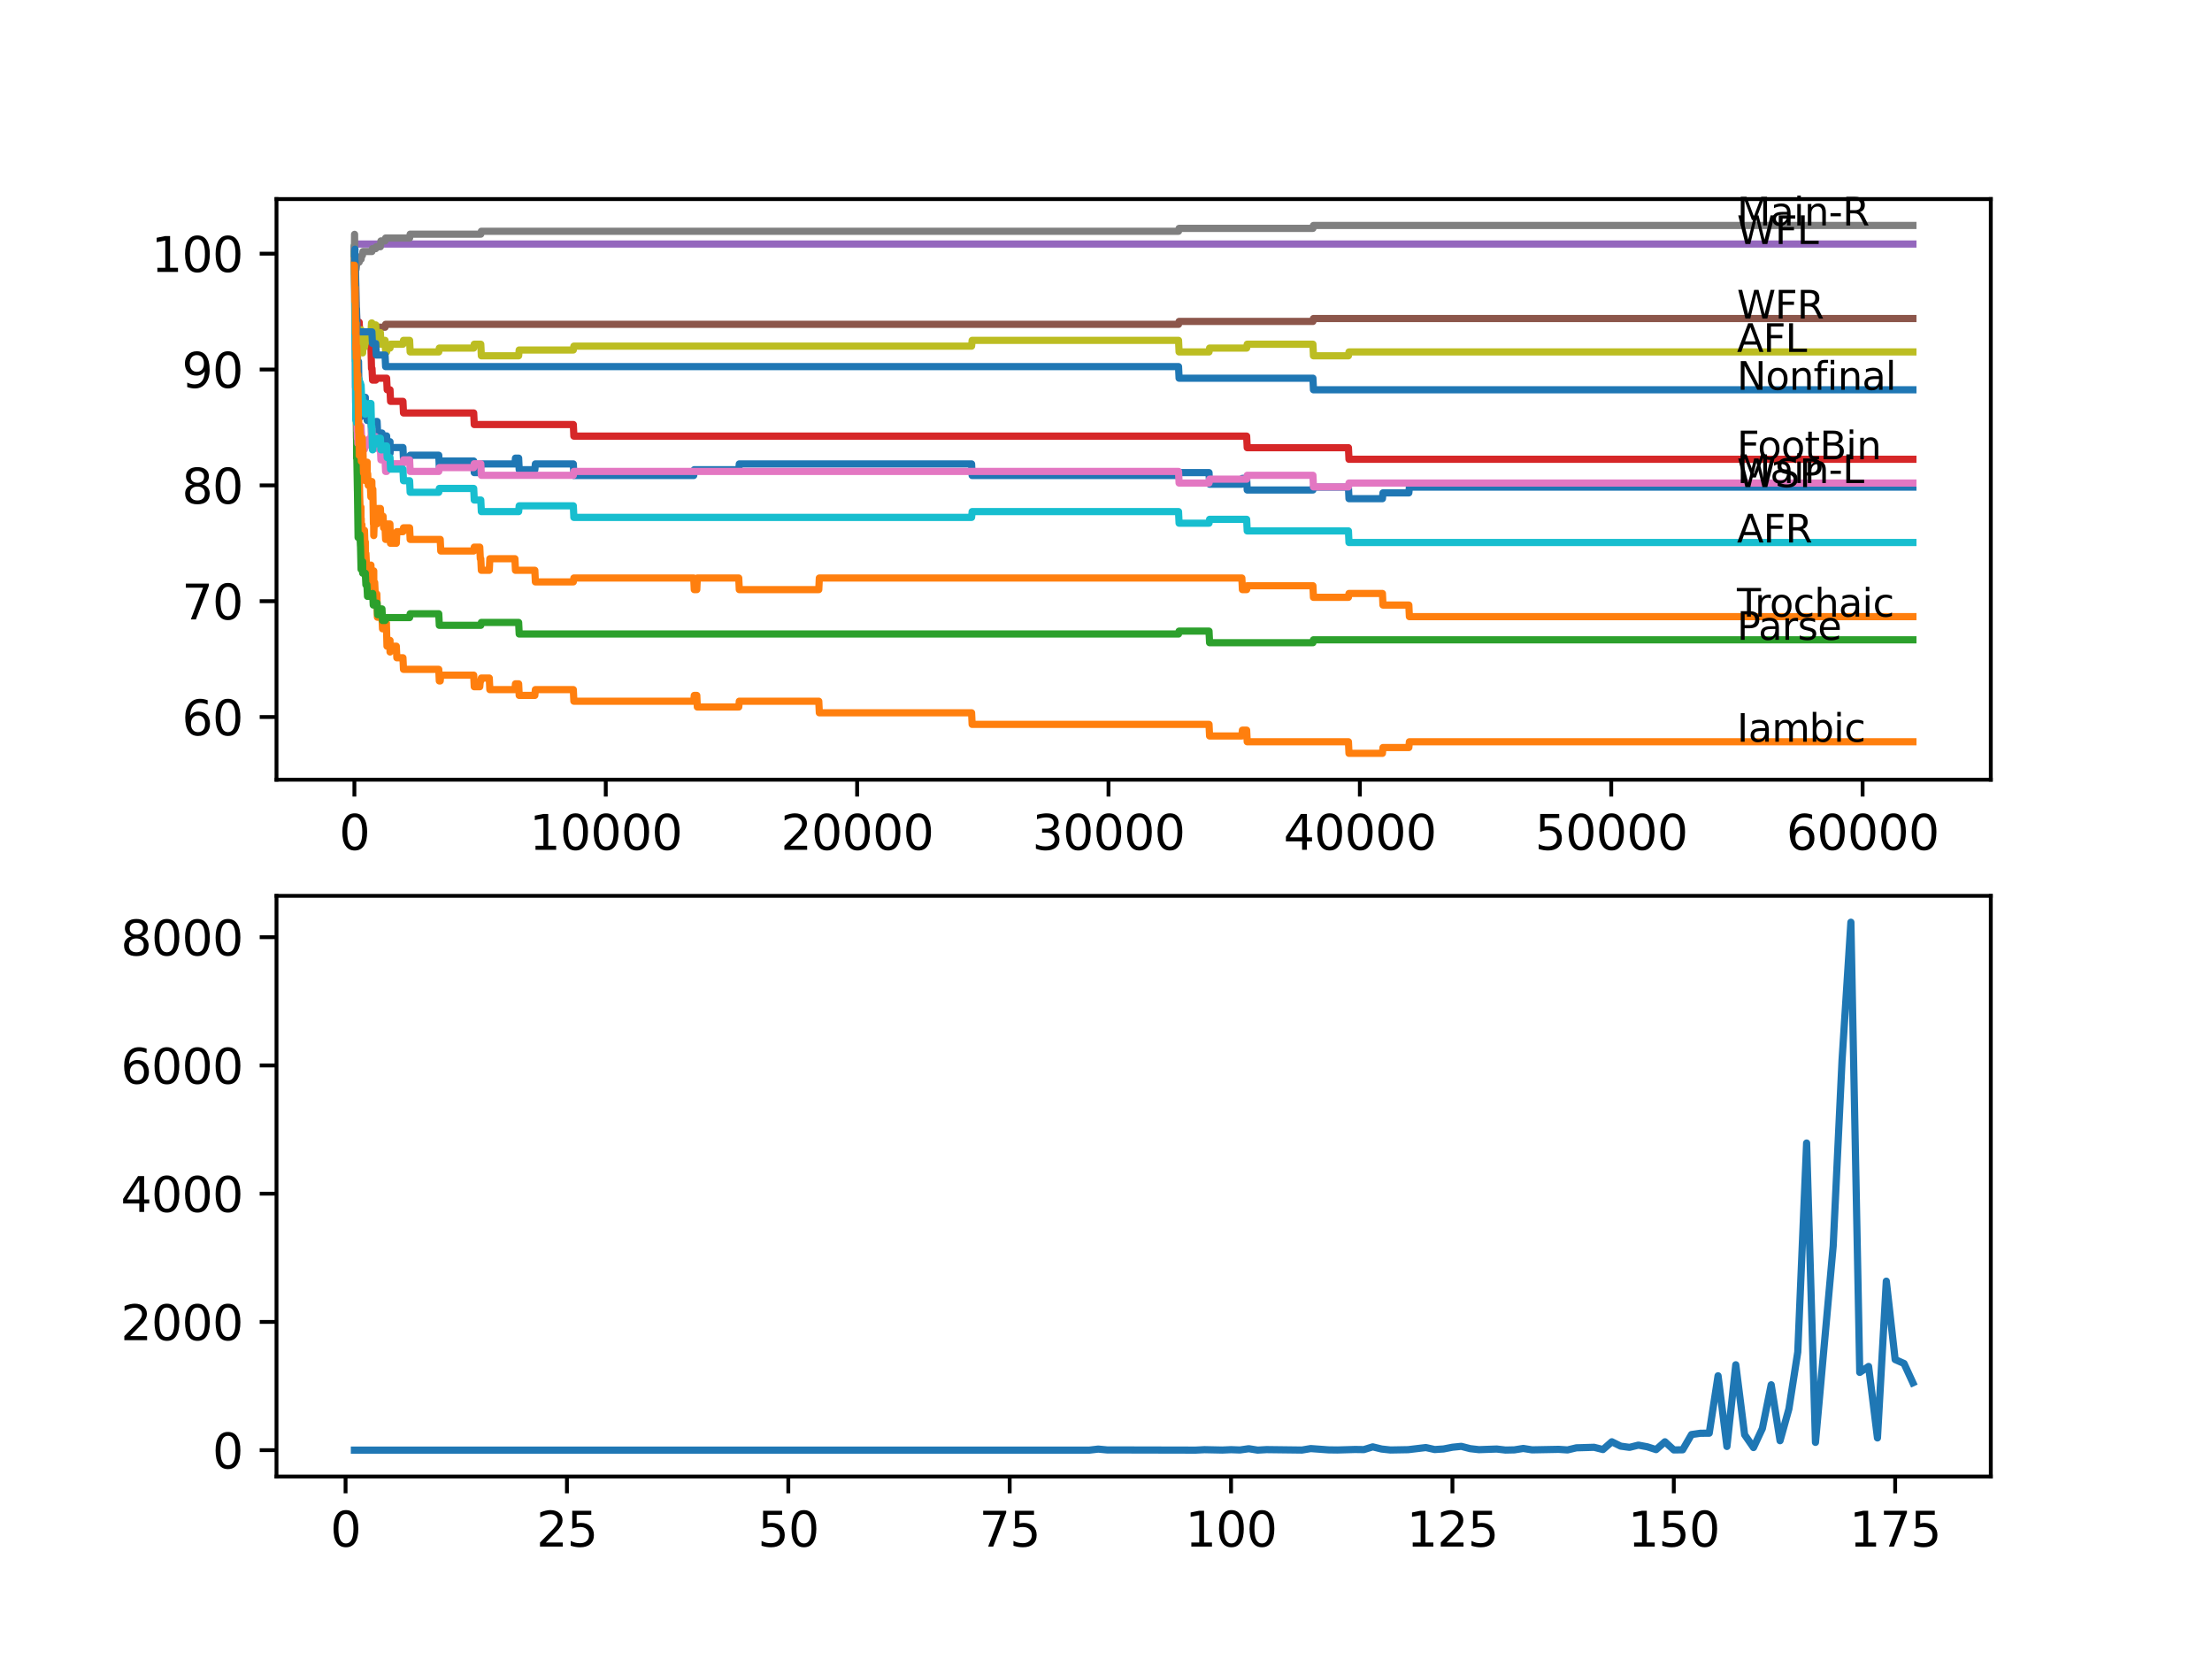 <?xml version="1.0" encoding="utf-8" standalone="no"?>
<!DOCTYPE svg PUBLIC "-//W3C//DTD SVG 1.1//EN"
  "http://www.w3.org/Graphics/SVG/1.1/DTD/svg11.dtd">
<svg xmlns:xlink="http://www.w3.org/1999/xlink" width="460.8pt" height="345.6pt" viewBox="0 0 460.8 345.6" xmlns="http://www.w3.org/2000/svg" version="1.1">
 <defs>
  <style type="text/css">*{stroke-linejoin: round; stroke-linecap: butt}</style>
 </defs>
 <g id="figure_1">
  <g id="patch_1">
   <path d="M 0 345.6 
L 460.8 345.6 
L 460.8 0 
L 0 0 
z
" style="fill: #ffffff"/>
  </g>
  <g id="axes_1">
   <g id="patch_2">
    <path d="M 57.6 162.432 
L 414.72 162.432 
L 414.72 41.472 
L 57.6 41.472 
z
" style="fill: #ffffff"/>
   </g>
   <g id="matplotlib.axis_1">
    <g id="xtick_1">
     <g id="line2d_1">
      <defs>
       <path id="mb05b14ef62" d="M 0 0 
L 0 3.5 
" style="stroke: #000000; stroke-width: 0.8"/>
      </defs>
      <g>
       <use xlink:href="#mb05b14ef62" x="73.827" y="162.432" style="stroke: #000000; stroke-width: 0.8"/>
      </g>
     </g>
     <g id="text_1">
      <!-- 0 -->
      <g transform="translate(70.646 177.03)scale(0.1 -0.1)">
       <defs>
        <path id="DejaVuSans-30" d="M 2034 4250 
Q 1547 4250 1301 3770 
Q 1056 3291 1056 2328 
Q 1056 1369 1301 889 
Q 1547 409 2034 409 
Q 2525 409 2770 889 
Q 3016 1369 3016 2328 
Q 3016 3291 2770 3770 
Q 2525 4250 2034 4250 
z
M 2034 4750 
Q 2819 4750 3233 4129 
Q 3647 3509 3647 2328 
Q 3647 1150 3233 529 
Q 2819 -91 2034 -91 
Q 1250 -91 836 529 
Q 422 1150 422 2328 
Q 422 3509 836 4129 
Q 1250 4750 2034 4750 
z
" transform="scale(0.016)"/>
       </defs>
       <use xlink:href="#DejaVuSans-30"/>
      </g>
     </g>
    </g>
    <g id="xtick_2">
     <g id="line2d_2">
      <g>
       <use xlink:href="#mb05b14ef62" x="126.192" y="162.432" style="stroke: #000000; stroke-width: 0.8"/>
      </g>
     </g>
     <g id="text_2">
      <!-- 10000 -->
      <g transform="translate(110.286 177.03)scale(0.1 -0.1)">
       <defs>
        <path id="DejaVuSans-31" d="M 794 531 
L 1825 531 
L 1825 4091 
L 703 3866 
L 703 4441 
L 1819 4666 
L 2450 4666 
L 2450 531 
L 3481 531 
L 3481 0 
L 794 0 
L 794 531 
z
" transform="scale(0.016)"/>
       </defs>
       <use xlink:href="#DejaVuSans-31"/>
       <use xlink:href="#DejaVuSans-30" x="63.623"/>
       <use xlink:href="#DejaVuSans-30" x="127.246"/>
       <use xlink:href="#DejaVuSans-30" x="190.869"/>
       <use xlink:href="#DejaVuSans-30" x="254.492"/>
      </g>
     </g>
    </g>
    <g id="xtick_3">
     <g id="line2d_3">
      <g>
       <use xlink:href="#mb05b14ef62" x="178.556" y="162.432" style="stroke: #000000; stroke-width: 0.8"/>
      </g>
     </g>
     <g id="text_3">
      <!-- 20000 -->
      <g transform="translate(162.65 177.03)scale(0.1 -0.1)">
       <defs>
        <path id="DejaVuSans-32" d="M 1228 531 
L 3431 531 
L 3431 0 
L 469 0 
L 469 531 
Q 828 903 1448 1529 
Q 2069 2156 2228 2338 
Q 2531 2678 2651 2914 
Q 2772 3150 2772 3378 
Q 2772 3750 2511 3984 
Q 2250 4219 1831 4219 
Q 1534 4219 1204 4116 
Q 875 4013 500 3803 
L 500 4441 
Q 881 4594 1212 4672 
Q 1544 4750 1819 4750 
Q 2544 4750 2975 4387 
Q 3406 4025 3406 3419 
Q 3406 3131 3298 2873 
Q 3191 2616 2906 2266 
Q 2828 2175 2409 1742 
Q 1991 1309 1228 531 
z
" transform="scale(0.016)"/>
       </defs>
       <use xlink:href="#DejaVuSans-32"/>
       <use xlink:href="#DejaVuSans-30" x="63.623"/>
       <use xlink:href="#DejaVuSans-30" x="127.246"/>
       <use xlink:href="#DejaVuSans-30" x="190.869"/>
       <use xlink:href="#DejaVuSans-30" x="254.492"/>
      </g>
     </g>
    </g>
    <g id="xtick_4">
     <g id="line2d_4">
      <g>
       <use xlink:href="#mb05b14ef62" x="230.921" y="162.432" style="stroke: #000000; stroke-width: 0.8"/>
      </g>
     </g>
     <g id="text_4">
      <!-- 30000 -->
      <g transform="translate(215.015 177.03)scale(0.1 -0.1)">
       <defs>
        <path id="DejaVuSans-33" d="M 2597 2516 
Q 3050 2419 3304 2112 
Q 3559 1806 3559 1356 
Q 3559 666 3084 287 
Q 2609 -91 1734 -91 
Q 1441 -91 1130 -33 
Q 819 25 488 141 
L 488 750 
Q 750 597 1062 519 
Q 1375 441 1716 441 
Q 2309 441 2620 675 
Q 2931 909 2931 1356 
Q 2931 1769 2642 2001 
Q 2353 2234 1838 2234 
L 1294 2234 
L 1294 2753 
L 1863 2753 
Q 2328 2753 2575 2939 
Q 2822 3125 2822 3475 
Q 2822 3834 2567 4026 
Q 2313 4219 1838 4219 
Q 1578 4219 1281 4162 
Q 984 4106 628 3988 
L 628 4550 
Q 988 4650 1302 4700 
Q 1616 4750 1894 4750 
Q 2613 4750 3031 4423 
Q 3450 4097 3450 3541 
Q 3450 3153 3228 2886 
Q 3006 2619 2597 2516 
z
" transform="scale(0.016)"/>
       </defs>
       <use xlink:href="#DejaVuSans-33"/>
       <use xlink:href="#DejaVuSans-30" x="63.623"/>
       <use xlink:href="#DejaVuSans-30" x="127.246"/>
       <use xlink:href="#DejaVuSans-30" x="190.869"/>
       <use xlink:href="#DejaVuSans-30" x="254.492"/>
      </g>
     </g>
    </g>
    <g id="xtick_5">
     <g id="line2d_5">
      <g>
       <use xlink:href="#mb05b14ef62" x="283.285" y="162.432" style="stroke: #000000; stroke-width: 0.8"/>
      </g>
     </g>
     <g id="text_5">
      <!-- 40000 -->
      <g transform="translate(267.379 177.03)scale(0.1 -0.1)">
       <defs>
        <path id="DejaVuSans-34" d="M 2419 4116 
L 825 1625 
L 2419 1625 
L 2419 4116 
z
M 2253 4666 
L 3047 4666 
L 3047 1625 
L 3713 1625 
L 3713 1100 
L 3047 1100 
L 3047 0 
L 2419 0 
L 2419 1100 
L 313 1100 
L 313 1709 
L 2253 4666 
z
" transform="scale(0.016)"/>
       </defs>
       <use xlink:href="#DejaVuSans-34"/>
       <use xlink:href="#DejaVuSans-30" x="63.623"/>
       <use xlink:href="#DejaVuSans-30" x="127.246"/>
       <use xlink:href="#DejaVuSans-30" x="190.869"/>
       <use xlink:href="#DejaVuSans-30" x="254.492"/>
      </g>
     </g>
    </g>
    <g id="xtick_6">
     <g id="line2d_6">
      <g>
       <use xlink:href="#mb05b14ef62" x="335.65" y="162.432" style="stroke: #000000; stroke-width: 0.8"/>
      </g>
     </g>
     <g id="text_6">
      <!-- 50000 -->
      <g transform="translate(319.744 177.03)scale(0.1 -0.1)">
       <defs>
        <path id="DejaVuSans-35" d="M 691 4666 
L 3169 4666 
L 3169 4134 
L 1269 4134 
L 1269 2991 
Q 1406 3038 1543 3061 
Q 1681 3084 1819 3084 
Q 2600 3084 3056 2656 
Q 3513 2228 3513 1497 
Q 3513 744 3044 326 
Q 2575 -91 1722 -91 
Q 1428 -91 1123 -41 
Q 819 9 494 109 
L 494 744 
Q 775 591 1075 516 
Q 1375 441 1709 441 
Q 2250 441 2565 725 
Q 2881 1009 2881 1497 
Q 2881 1984 2565 2268 
Q 2250 2553 1709 2553 
Q 1456 2553 1204 2497 
Q 953 2441 691 2322 
L 691 4666 
z
" transform="scale(0.016)"/>
       </defs>
       <use xlink:href="#DejaVuSans-35"/>
       <use xlink:href="#DejaVuSans-30" x="63.623"/>
       <use xlink:href="#DejaVuSans-30" x="127.246"/>
       <use xlink:href="#DejaVuSans-30" x="190.869"/>
       <use xlink:href="#DejaVuSans-30" x="254.492"/>
      </g>
     </g>
    </g>
    <g id="xtick_7">
     <g id="line2d_7">
      <g>
       <use xlink:href="#mb05b14ef62" x="388.014" y="162.432" style="stroke: #000000; stroke-width: 0.8"/>
      </g>
     </g>
     <g id="text_7">
      <!-- 60000 -->
      <g transform="translate(372.108 177.03)scale(0.1 -0.1)">
       <defs>
        <path id="DejaVuSans-36" d="M 2113 2584 
Q 1688 2584 1439 2293 
Q 1191 2003 1191 1497 
Q 1191 994 1439 701 
Q 1688 409 2113 409 
Q 2538 409 2786 701 
Q 3034 994 3034 1497 
Q 3034 2003 2786 2293 
Q 2538 2584 2113 2584 
z
M 3366 4563 
L 3366 3988 
Q 3128 4100 2886 4159 
Q 2644 4219 2406 4219 
Q 1781 4219 1451 3797 
Q 1122 3375 1075 2522 
Q 1259 2794 1537 2939 
Q 1816 3084 2150 3084 
Q 2853 3084 3261 2657 
Q 3669 2231 3669 1497 
Q 3669 778 3244 343 
Q 2819 -91 2113 -91 
Q 1303 -91 875 529 
Q 447 1150 447 2328 
Q 447 3434 972 4092 
Q 1497 4750 2381 4750 
Q 2619 4750 2861 4703 
Q 3103 4656 3366 4563 
z
" transform="scale(0.016)"/>
       </defs>
       <use xlink:href="#DejaVuSans-36"/>
       <use xlink:href="#DejaVuSans-30" x="63.623"/>
       <use xlink:href="#DejaVuSans-30" x="127.246"/>
       <use xlink:href="#DejaVuSans-30" x="190.869"/>
       <use xlink:href="#DejaVuSans-30" x="254.492"/>
      </g>
     </g>
    </g>
   </g>
   <g id="matplotlib.axis_2">
    <g id="ytick_1">
     <g id="line2d_8">
      <defs>
       <path id="m32364b56cd" d="M 0 0 
L -3.5 0 
" style="stroke: #000000; stroke-width: 0.8"/>
      </defs>
      <g>
       <use xlink:href="#m32364b56cd" x="57.6" y="149.372" style="stroke: #000000; stroke-width: 0.8"/>
      </g>
     </g>
     <g id="text_8">
      <!-- 60 -->
      <g transform="translate(37.875 153.172)scale(0.1 -0.1)">
       <use xlink:href="#DejaVuSans-36"/>
       <use xlink:href="#DejaVuSans-30" x="63.623"/>
      </g>
     </g>
    </g>
    <g id="ytick_2">
     <g id="line2d_9">
      <g>
       <use xlink:href="#m32364b56cd" x="57.6" y="125.24" style="stroke: #000000; stroke-width: 0.8"/>
      </g>
     </g>
     <g id="text_9">
      <!-- 70 -->
      <g transform="translate(37.875 129.039)scale(0.1 -0.1)">
       <defs>
        <path id="DejaVuSans-37" d="M 525 4666 
L 3525 4666 
L 3525 4397 
L 1831 0 
L 1172 0 
L 2766 4134 
L 525 4134 
L 525 4666 
z
" transform="scale(0.016)"/>
       </defs>
       <use xlink:href="#DejaVuSans-37"/>
       <use xlink:href="#DejaVuSans-30" x="63.623"/>
      </g>
     </g>
    </g>
    <g id="ytick_3">
     <g id="line2d_10">
      <g>
       <use xlink:href="#m32364b56cd" x="57.6" y="101.107" style="stroke: #000000; stroke-width: 0.8"/>
      </g>
     </g>
     <g id="text_10">
      <!-- 80 -->
      <g transform="translate(37.875 104.907)scale(0.1 -0.1)">
       <defs>
        <path id="DejaVuSans-38" d="M 2034 2216 
Q 1584 2216 1326 1975 
Q 1069 1734 1069 1313 
Q 1069 891 1326 650 
Q 1584 409 2034 409 
Q 2484 409 2743 651 
Q 3003 894 3003 1313 
Q 3003 1734 2745 1975 
Q 2488 2216 2034 2216 
z
M 1403 2484 
Q 997 2584 770 2862 
Q 544 3141 544 3541 
Q 544 4100 942 4425 
Q 1341 4750 2034 4750 
Q 2731 4750 3128 4425 
Q 3525 4100 3525 3541 
Q 3525 3141 3298 2862 
Q 3072 2584 2669 2484 
Q 3125 2378 3379 2068 
Q 3634 1759 3634 1313 
Q 3634 634 3220 271 
Q 2806 -91 2034 -91 
Q 1263 -91 848 271 
Q 434 634 434 1313 
Q 434 1759 690 2068 
Q 947 2378 1403 2484 
z
M 1172 3481 
Q 1172 3119 1398 2916 
Q 1625 2713 2034 2713 
Q 2441 2713 2670 2916 
Q 2900 3119 2900 3481 
Q 2900 3844 2670 4047 
Q 2441 4250 2034 4250 
Q 1625 4250 1398 4047 
Q 1172 3844 1172 3481 
z
" transform="scale(0.016)"/>
       </defs>
       <use xlink:href="#DejaVuSans-38"/>
       <use xlink:href="#DejaVuSans-30" x="63.623"/>
      </g>
     </g>
    </g>
    <g id="ytick_4">
     <g id="line2d_11">
      <g>
       <use xlink:href="#m32364b56cd" x="57.6" y="76.975" style="stroke: #000000; stroke-width: 0.8"/>
      </g>
     </g>
     <g id="text_11">
      <!-- 90 -->
      <g transform="translate(37.875 80.774)scale(0.1 -0.1)">
       <defs>
        <path id="DejaVuSans-39" d="M 703 97 
L 703 672 
Q 941 559 1184 500 
Q 1428 441 1663 441 
Q 2288 441 2617 861 
Q 2947 1281 2994 2138 
Q 2813 1869 2534 1725 
Q 2256 1581 1919 1581 
Q 1219 1581 811 2004 
Q 403 2428 403 3163 
Q 403 3881 828 4315 
Q 1253 4750 1959 4750 
Q 2769 4750 3195 4129 
Q 3622 3509 3622 2328 
Q 3622 1225 3098 567 
Q 2575 -91 1691 -91 
Q 1453 -91 1209 -44 
Q 966 3 703 97 
z
M 1959 2075 
Q 2384 2075 2632 2365 
Q 2881 2656 2881 3163 
Q 2881 3666 2632 3958 
Q 2384 4250 1959 4250 
Q 1534 4250 1286 3958 
Q 1038 3666 1038 3163 
Q 1038 2656 1286 2365 
Q 1534 2075 1959 2075 
z
" transform="scale(0.016)"/>
       </defs>
       <use xlink:href="#DejaVuSans-39"/>
       <use xlink:href="#DejaVuSans-30" x="63.623"/>
      </g>
     </g>
    </g>
    <g id="ytick_5">
     <g id="line2d_12">
      <g>
       <use xlink:href="#m32364b56cd" x="57.6" y="52.842" style="stroke: #000000; stroke-width: 0.8"/>
      </g>
     </g>
     <g id="text_12">
      <!-- 100 -->
      <g transform="translate(31.512 56.642)scale(0.1 -0.1)">
       <use xlink:href="#DejaVuSans-31"/>
       <use xlink:href="#DejaVuSans-30" x="63.623"/>
       <use xlink:href="#DejaVuSans-30" x="127.246"/>
      </g>
     </g>
    </g>
   </g>
   <g id="line2d_13">
    <path d="M 73.833 52.038 
L 73.838 51.234 
L 73.869 57.066 
L 73.927 54.491 
L 73.932 54.491 
L 74.063 64.144 
L 74.074 64.144 
L 74.095 62.938 
L 74.157 68.971 
L 74.163 68.971 
L 74.173 68.971 
L 74.252 73.315 
L 74.215 68.488 
L 74.288 72.108 
L 74.325 72.108 
L 74.335 71.706 
L 74.341 74.119 
L 74.383 74.119 
L 74.482 76.532 
L 74.445 72.913 
L 74.493 75.326 
L 74.513 75.326 
L 74.566 78.946 
L 74.623 75.326 
L 74.686 75.326 
L 74.812 83.772 
L 74.922 79.549 
L 74.927 81.962 
L 74.964 81.962 
L 74.98 80.756 
L 74.985 83.169 
L 75.069 83.169 
L 75.105 83.169 
L 75.22 86.789 
L 75.341 84.778 
L 75.477 84.778 
L 75.55 82.767 
L 75.556 85.18 
L 75.582 85.18 
L 75.608 85.18 
L 75.728 82.767 
L 75.927 82.767 
L 76.022 85.18 
L 76.037 83.973 
L 76.063 83.973 
L 76.105 82.767 
L 76.111 85.18 
L 76.168 85.18 
L 76.44 85.18 
L 76.493 87.593 
L 76.55 86.387 
L 76.592 86.387 
L 76.708 85.18 
L 76.833 85.18 
L 76.948 87.593 
L 77.273 87.593 
L 77.388 90.006 
L 77.462 90.006 
L 77.498 88.196 
L 77.503 90.61 
L 77.566 90.61 
L 77.64 90.61 
L 77.666 93.023 
L 77.75 90.61 
L 77.771 90.61 
L 77.891 88.196 
L 78.268 88.196 
L 78.383 87.794 
L 78.556 87.794 
L 78.671 90.208 
L 79.572 90.208 
L 79.687 92.621 
L 79.802 92.621 
L 79.917 91.414 
L 80.216 91.414 
L 80.331 90.811 
L 80.541 90.811 
L 80.656 93.224 
L 81.227 93.224 
L 81.248 92.017 
L 81.253 94.431 
L 81.337 93.224 
L 83.939 93.224 
L 84.054 95.637 
L 85.327 95.637 
L 85.442 94.833 
L 91.401 94.833 
L 91.516 97.246 
L 91.705 97.246 
L 91.82 96.04 
L 98.68 96.04 
L 98.795 98.453 
L 99.942 98.453 
L 100.057 97.246 
L 100.156 97.246 
L 100.272 96.643 
L 107.267 96.643 
L 107.383 95.436 
L 108.042 95.436 
L 108.158 97.849 
L 111.415 97.849 
L 111.53 96.643 
L 119.432 96.643 
L 119.547 99.056 
L 144.514 99.056 
L 144.63 97.849 
L 153.893 97.849 
L 154.008 96.643 
L 202.398 96.643 
L 202.513 99.056 
L 245.51 99.056 
L 245.625 98.453 
L 251.861 98.453 
L 251.977 100.866 
L 258.7 100.866 
L 258.815 99.659 
L 259.7 99.659 
L 259.816 102.073 
L 273.504 102.073 
L 273.619 101.469 
L 280.903 101.469 
L 281.018 103.883 
L 287.983 103.883 
L 288.098 102.676 
L 293.486 102.676 
L 293.601 101.469 
L 398.487 101.469 
L 398.487 101.469 
" clip-path="url(#pfefe6cee0b)" style="fill: none; stroke: #1f77b4; stroke-width: 1.5; stroke-linecap: square"/>
   </g>
   <g id="line2d_14">
    <path d="M 73.833 52.842 
L 73.964 63.702 
L 73.985 60.082 
L 74.047 65.914 
L 74.063 65.914 
L 74.074 65.914 
L 74.105 64.708 
L 74.136 70.54 
L 74.152 70.54 
L 74.288 82.123 
L 74.362 82.123 
L 74.482 91.776 
L 74.487 90.57 
L 74.493 90.57 
L 74.566 96.603 
L 74.608 92.983 
L 74.686 92.983 
L 74.76 89.363 
L 74.775 94.189 
L 74.791 94.189 
L 74.917 103.239 
L 74.922 103.239 
L 75.037 106.859 
L 75.152 106.859 
L 75.194 105.652 
L 75.199 108.066 
L 75.252 108.066 
L 75.262 110.479 
L 75.362 109.272 
L 75.393 109.272 
L 75.477 114.099 
L 75.508 112.892 
L 75.608 112.892 
L 75.728 110.479 
L 75.927 110.479 
L 76.043 114.099 
L 76.063 114.099 
L 76.105 112.892 
L 76.111 115.305 
L 76.168 115.305 
L 76.226 115.305 
L 76.341 117.719 
L 76.44 117.719 
L 76.493 120.132 
L 76.55 118.925 
L 76.592 118.925 
L 76.708 117.719 
L 76.833 117.719 
L 76.948 120.132 
L 77.147 120.132 
L 77.263 117.719 
L 77.273 117.719 
L 77.394 122.545 
L 77.462 122.545 
L 77.498 121.338 
L 77.503 123.752 
L 77.566 123.752 
L 77.666 123.752 
L 77.791 120.132 
L 77.839 120.132 
L 77.86 118.925 
L 77.865 121.338 
L 77.943 121.338 
L 78.053 121.338 
L 78.169 123.752 
L 78.504 123.752 
L 78.624 128.578 
L 79.572 128.578 
L 79.687 130.991 
L 79.802 130.991 
L 79.917 129.785 
L 80.493 129.785 
L 80.614 134.611 
L 81.227 134.611 
L 81.248 133.405 
L 81.253 135.818 
L 81.337 134.611 
L 82.557 134.611 
L 82.672 137.025 
L 83.939 137.025 
L 84.054 139.438 
L 91.401 139.438 
L 91.516 141.851 
L 91.705 141.851 
L 91.82 140.644 
L 98.68 140.644 
L 98.795 143.058 
L 99.942 143.058 
L 100.057 141.851 
L 100.156 141.851 
L 100.272 141.248 
L 101.926 141.248 
L 102.041 143.661 
L 107.267 143.661 
L 107.383 142.454 
L 108.042 142.454 
L 108.158 144.868 
L 111.415 144.868 
L 111.53 143.661 
L 119.432 143.661 
L 119.547 146.074 
L 144.514 146.074 
L 144.63 144.868 
L 145.153 144.868 
L 145.268 147.281 
L 153.893 147.281 
L 154.008 146.074 
L 170.566 146.074 
L 170.681 148.487 
L 202.398 148.487 
L 202.513 150.901 
L 251.861 150.901 
L 251.977 153.314 
L 258.7 153.314 
L 258.815 152.107 
L 259.7 152.107 
L 259.816 154.521 
L 280.903 154.521 
L 281.018 156.934 
L 287.983 156.934 
L 288.098 155.727 
L 293.486 155.727 
L 293.601 154.521 
L 398.487 154.521 
L 398.487 154.521 
" clip-path="url(#pfefe6cee0b)" style="fill: none; stroke: #ff7f0e; stroke-width: 1.5; stroke-linecap: square"/>
   </g>
   <g id="line2d_15">
    <path d="M 73.833 52.038 
L 73.864 51.032 
L 73.885 58.272 
L 73.896 58.272 
L 74.032 70.942 
L 74.058 69.132 
L 74.11 74.361 
L 74.115 74.361 
L 74.262 91.253 
L 74.267 91.253 
L 74.278 90.65 
L 74.288 95.476 
L 74.335 95.074 
L 74.461 102.314 
L 74.466 102.314 
L 74.597 111.967 
L 74.822 111.967 
L 74.938 111.364 
L 74.98 111.364 
L 75.095 113.777 
L 75.105 113.777 
L 75.22 118.603 
L 75.336 117.799 
L 75.493 117.799 
L 75.55 116.995 
L 75.556 119.408 
L 75.592 119.408 
L 76.105 119.408 
L 76.221 121.821 
L 76.44 121.821 
L 76.556 124.234 
L 77.472 124.234 
L 77.587 123.631 
L 77.64 123.631 
L 77.755 126.044 
L 78.268 126.044 
L 78.383 125.642 
L 78.556 125.642 
L 78.671 128.055 
L 79.242 128.055 
L 79.357 126.849 
L 79.572 126.849 
L 79.687 129.262 
L 80.216 129.262 
L 80.331 128.659 
L 85.327 128.659 
L 85.442 127.854 
L 91.401 127.854 
L 91.516 130.267 
L 100.156 130.267 
L 100.272 129.664 
L 108.042 129.664 
L 108.158 132.077 
L 245.51 132.077 
L 245.625 131.474 
L 251.861 131.474 
L 251.977 133.887 
L 273.504 133.887 
L 273.619 133.284 
L 398.487 133.284 
L 398.487 133.284 
" clip-path="url(#pfefe6cee0b)" style="fill: none; stroke: #2ca02c; stroke-width: 1.5; stroke-linecap: square"/>
   </g>
   <g id="line2d_16">
    <path d="M 73.833 52.842 
L 73.848 52.842 
L 73.854 52.239 
L 73.901 56.1 
L 73.927 55.698 
L 73.99 59.559 
L 74.042 58.353 
L 74.084 58.353 
L 74.152 65.592 
L 74.21 65.11 
L 74.267 65.11 
L 74.325 67.523 
L 74.383 67.121 
L 74.822 67.121 
L 74.938 69.534 
L 75.927 69.534 
L 76.043 71.947 
L 77.273 71.947 
L 77.394 76.774 
L 77.498 76.774 
L 77.613 79.187 
L 78.268 79.187 
L 78.383 78.785 
L 80.541 78.785 
L 80.656 81.198 
L 81.248 81.198 
L 81.363 83.611 
L 83.939 83.611 
L 84.054 86.025 
L 98.68 86.025 
L 98.795 88.438 
L 119.432 88.438 
L 119.547 90.851 
L 259.7 90.851 
L 259.816 93.264 
L 280.903 93.264 
L 281.018 95.678 
L 398.487 95.678 
L 398.487 95.678 
" clip-path="url(#pfefe6cee0b)" style="fill: none; stroke: #d62728; stroke-width: 1.5; stroke-linecap: square"/>
   </g>
   <g id="line2d_17">
    <path d="M 73.833 52.038 
L 73.854 52.038 
L 73.969 50.831 
L 398.487 50.831 
L 398.487 50.831 
" clip-path="url(#pfefe6cee0b)" style="fill: none; stroke: #9467bd; stroke-width: 1.5; stroke-linecap: square"/>
   </g>
   <g id="line2d_18">
    <path d="M 73.833 52.842 
L 73.864 52.842 
L 74.006 68.046 
L 74.026 68.046 
L 74.032 70.459 
L 74.136 68.247 
L 74.142 68.247 
L 74.178 70.66 
L 74.257 70.178 
L 74.267 70.178 
L 74.383 69.172 
L 77.472 69.172 
L 77.587 68.569 
L 78.268 68.569 
L 78.383 68.167 
L 80.216 68.167 
L 80.331 67.563 
L 245.51 67.563 
L 245.625 66.96 
L 273.504 66.96 
L 273.619 66.357 
L 398.487 66.357 
L 398.487 66.357 
" clip-path="url(#pfefe6cee0b)" style="fill: none; stroke: #8c564b; stroke-width: 1.5; stroke-linecap: square"/>
   </g>
   <g id="line2d_19">
    <path d="M 73.833 52.842 
L 73.985 73.234 
L 74.011 73.234 
L 74.089 83.893 
L 74.142 83.29 
L 74.178 82.324 
L 74.184 84.738 
L 74.252 83.33 
L 74.267 83.33 
L 74.383 89.765 
L 74.388 88.961 
L 74.409 88.961 
L 74.451 91.374 
L 74.519 89.966 
L 74.529 89.966 
L 74.55 92.379 
L 74.639 91.575 
L 74.76 91.575 
L 74.822 89.966 
L 74.828 92.379 
L 74.864 92.379 
L 74.922 92.379 
L 75.042 90.771 
L 75.1 90.771 
L 75.215 88.76 
L 75.22 88.76 
L 75.336 91.173 
L 75.493 91.173 
L 75.608 93.586 
L 75.927 93.586 
L 76.043 92.782 
L 76.44 92.782 
L 76.556 92.178 
L 76.833 92.178 
L 76.948 91.374 
L 77.273 91.374 
L 77.394 89.363 
L 77.472 89.363 
L 77.498 91.776 
L 77.582 90.972 
L 78.268 90.972 
L 78.383 93.385 
L 79.242 93.385 
L 79.357 95.798 
L 80.216 95.798 
L 80.331 98.211 
L 80.541 98.211 
L 80.656 97.407 
L 81.248 97.407 
L 81.363 96.603 
L 83.939 96.603 
L 84.054 95.798 
L 85.327 95.798 
L 85.442 98.211 
L 91.401 98.211 
L 91.516 97.407 
L 98.68 97.407 
L 98.795 96.603 
L 100.156 96.603 
L 100.272 99.016 
L 119.432 99.016 
L 119.547 98.211 
L 245.51 98.211 
L 245.625 100.625 
L 251.861 100.625 
L 251.977 99.82 
L 259.7 99.82 
L 259.816 99.016 
L 273.504 99.016 
L 273.619 101.429 
L 280.903 101.429 
L 281.018 100.625 
L 398.487 100.625 
L 398.487 100.625 
" clip-path="url(#pfefe6cee0b)" style="fill: none; stroke: #e377c2; stroke-width: 1.5; stroke-linecap: square"/>
   </g>
   <g id="line2d_20">
    <path d="M 73.833 52.842 
L 73.864 48.82 
L 73.906 55.095 
L 73.932 53.888 
L 73.937 53.888 
L 73.948 58.715 
L 74.053 56.503 
L 74.068 56.503 
L 74.142 53.687 
L 74.178 56.1 
L 74.299 55.014 
L 74.325 55.014 
L 74.44 54.612 
L 74.822 54.612 
L 74.938 54.009 
L 75.22 54.009 
L 75.336 53.204 
L 75.493 53.204 
L 75.608 52.4 
L 77.472 52.4 
L 77.587 51.797 
L 78.268 51.797 
L 78.383 51.394 
L 79.242 51.394 
L 79.357 50.188 
L 80.216 50.188 
L 80.331 49.585 
L 85.327 49.585 
L 85.442 48.78 
L 100.156 48.78 
L 100.272 48.177 
L 245.51 48.177 
L 245.625 47.573 
L 273.504 47.573 
L 273.619 46.97 
L 398.487 46.97 
L 398.487 46.97 
" clip-path="url(#pfefe6cee0b)" style="fill: none; stroke: #7f7f7f; stroke-width: 1.5; stroke-linecap: square"/>
   </g>
   <g id="line2d_21">
    <path d="M 73.833 52.842 
L 73.953 58.996 
L 73.958 58.996 
L 74.089 70.66 
L 74.126 66.035 
L 74.205 69.092 
L 74.215 69.092 
L 74.267 67.684 
L 74.283 72.51 
L 74.299 71.706 
L 74.325 71.706 
L 74.414 74.521 
L 74.44 73.717 
L 74.451 73.717 
L 74.529 71.103 
L 74.566 72.711 
L 74.76 72.711 
L 74.822 71.103 
L 74.828 73.516 
L 74.864 73.516 
L 74.922 73.516 
L 75.042 71.907 
L 75.1 71.907 
L 75.22 68.689 
L 75.336 71.103 
L 75.493 71.103 
L 75.55 73.516 
L 75.603 72.309 
L 75.927 72.309 
L 76.043 71.505 
L 76.105 71.505 
L 76.221 70.7 
L 76.44 70.7 
L 76.556 70.097 
L 76.833 70.097 
L 76.948 69.293 
L 77.273 69.293 
L 77.394 67.282 
L 77.472 67.282 
L 77.498 69.695 
L 77.582 68.891 
L 77.64 68.891 
L 77.755 67.684 
L 78.268 67.684 
L 78.383 70.097 
L 78.556 70.097 
L 78.671 69.293 
L 79.242 69.293 
L 79.357 71.706 
L 79.572 71.706 
L 79.687 70.902 
L 80.216 70.902 
L 80.331 73.315 
L 80.541 73.315 
L 80.656 72.51 
L 81.248 72.51 
L 81.363 71.706 
L 83.939 71.706 
L 84.054 70.902 
L 85.327 70.902 
L 85.442 73.315 
L 91.401 73.315 
L 91.516 72.51 
L 98.68 72.51 
L 98.795 71.706 
L 100.156 71.706 
L 100.272 74.119 
L 108.042 74.119 
L 108.158 72.913 
L 119.432 72.913 
L 119.547 72.108 
L 202.398 72.108 
L 202.513 70.902 
L 245.51 70.902 
L 245.625 73.315 
L 251.861 73.315 
L 251.977 72.51 
L 259.7 72.51 
L 259.816 71.706 
L 273.504 71.706 
L 273.619 74.119 
L 280.903 74.119 
L 281.018 73.315 
L 398.487 73.315 
L 398.487 73.315 
" clip-path="url(#pfefe6cee0b)" style="fill: none; stroke: #bcbd22; stroke-width: 1.5; stroke-linecap: square"/>
   </g>
   <g id="line2d_22">
    <path d="M 73.833 55.256 
L 73.985 75.245 
L 73.99 75.245 
L 74.011 73.435 
L 74.042 80.675 
L 74.053 80.675 
L 74.058 80.675 
L 74.068 79.469 
L 74.115 87.513 
L 74.142 86.909 
L 74.246 83.249 
L 74.262 85.663 
L 74.267 85.663 
L 74.283 88.076 
L 74.377 85.663 
L 74.383 85.663 
L 74.508 82.646 
L 74.513 82.646 
L 74.629 80.635 
L 74.76 80.635 
L 74.822 79.026 
L 74.828 81.439 
L 74.864 81.439 
L 74.922 81.439 
L 75.042 79.831 
L 75.1 79.831 
L 75.105 82.244 
L 75.21 80.233 
L 75.22 80.233 
L 75.336 82.646 
L 75.493 82.646 
L 75.55 85.059 
L 75.603 83.853 
L 75.927 83.853 
L 76.043 86.266 
L 76.105 86.266 
L 76.221 85.461 
L 76.44 85.461 
L 76.556 84.858 
L 76.833 84.858 
L 76.948 84.054 
L 77.273 84.054 
L 77.394 88.88 
L 77.472 88.88 
L 77.592 93.707 
L 77.64 93.707 
L 77.755 92.5 
L 78.268 92.5 
L 78.383 92.098 
L 78.556 92.098 
L 78.671 91.293 
L 79.242 91.293 
L 79.357 93.707 
L 79.572 93.707 
L 79.687 92.902 
L 80.541 92.902 
L 80.656 95.316 
L 81.248 95.316 
L 81.363 97.729 
L 83.939 97.729 
L 84.054 100.142 
L 85.327 100.142 
L 85.442 102.555 
L 91.401 102.555 
L 91.516 101.751 
L 98.68 101.751 
L 98.795 104.164 
L 100.156 104.164 
L 100.272 106.577 
L 108.042 106.577 
L 108.158 105.371 
L 119.432 105.371 
L 119.547 107.784 
L 202.398 107.784 
L 202.513 106.577 
L 245.51 106.577 
L 245.625 108.991 
L 251.861 108.991 
L 251.977 108.186 
L 259.7 108.186 
L 259.816 110.599 
L 280.903 110.599 
L 281.018 113.013 
L 398.487 113.013 
L 398.487 113.013 
" clip-path="url(#pfefe6cee0b)" style="fill: none; stroke: #17becf; stroke-width: 1.5; stroke-linecap: square"/>
   </g>
   <g id="line2d_23">
    <path d="M 73.833 52.842 
L 73.864 52.842 
L 73.948 51.917 
L 73.88 54.773 
L 73.958 54.331 
L 74.074 57.548 
L 74.084 57.548 
L 74.21 64.305 
L 74.267 64.305 
L 74.388 69.132 
L 77.472 69.132 
L 77.587 71.545 
L 78.268 71.545 
L 78.383 73.958 
L 80.216 73.958 
L 80.331 76.372 
L 245.51 76.372 
L 245.625 78.785 
L 273.504 78.785 
L 273.619 81.198 
L 398.487 81.198 
L 398.487 81.198 
" clip-path="url(#pfefe6cee0b)" style="fill: none; stroke: #1f77b4; stroke-width: 1.5; stroke-linecap: square"/>
   </g>
   <g id="line2d_24">
    <path d="M 73.833 55.256 
L 73.848 55.256 
L 73.948 62.857 
L 73.974 62.254 
L 73.985 62.254 
L 73.99 59.841 
L 74.079 69.494 
L 74.095 69.494 
L 74.178 67.322 
L 74.121 72.711 
L 74.184 69.735 
L 74.21 74.562 
L 74.299 72.148 
L 74.325 72.148 
L 74.445 80.997 
L 74.529 77.98 
L 74.555 80.394 
L 74.566 80.394 
L 74.697 90.047 
L 74.707 90.047 
L 74.723 87.633 
L 74.76 92.46 
L 74.812 90.047 
L 74.833 94.873 
L 74.917 88.84 
L 74.964 88.84 
L 75.079 91.253 
L 75.152 91.253 
L 75.273 96.08 
L 75.393 96.08 
L 75.477 91.253 
L 75.508 93.667 
L 75.608 93.667 
L 75.728 98.493 
L 75.927 98.493 
L 76.022 97.689 
L 76.027 100.102 
L 76.037 100.102 
L 76.063 97.689 
L 76.147 99.297 
L 76.226 99.297 
L 76.341 96.884 
L 76.44 96.884 
L 76.493 96.281 
L 76.498 98.694 
L 76.535 98.694 
L 76.592 98.694 
L 76.708 101.107 
L 77.147 101.107 
L 77.263 103.521 
L 77.273 103.521 
L 77.404 100.303 
L 77.462 100.303 
L 77.498 102.716 
L 77.572 101.912 
L 77.666 101.912 
L 77.791 109.152 
L 77.839 109.152 
L 77.86 111.565 
L 77.949 109.152 
L 78.053 109.152 
L 78.169 106.738 
L 78.268 106.738 
L 78.383 109.152 
L 78.504 109.152 
L 78.619 105.934 
L 79.242 105.934 
L 79.357 108.347 
L 79.572 108.347 
L 79.687 107.543 
L 79.802 107.543 
L 79.917 109.956 
L 80.216 109.956 
L 80.331 112.369 
L 80.493 112.369 
L 80.609 109.152 
L 81.227 109.152 
L 81.342 113.174 
L 82.557 113.174 
L 82.672 110.76 
L 83.939 110.76 
L 84.054 109.956 
L 85.327 109.956 
L 85.442 112.369 
L 91.705 112.369 
L 91.82 114.782 
L 98.68 114.782 
L 98.795 113.978 
L 99.942 113.978 
L 100.057 116.391 
L 100.156 116.391 
L 100.272 118.805 
L 101.926 118.805 
L 102.041 116.391 
L 107.267 116.391 
L 107.383 118.805 
L 111.415 118.805 
L 111.53 121.218 
L 119.432 121.218 
L 119.547 120.413 
L 144.514 120.413 
L 144.63 122.827 
L 145.153 122.827 
L 145.268 120.413 
L 153.893 120.413 
L 154.008 122.827 
L 170.566 122.827 
L 170.681 120.413 
L 258.7 120.413 
L 258.815 122.827 
L 259.7 122.827 
L 259.816 122.022 
L 273.504 122.022 
L 273.619 124.435 
L 280.903 124.435 
L 281.018 123.631 
L 287.983 123.631 
L 288.098 126.044 
L 293.486 126.044 
L 293.601 128.458 
L 398.487 128.458 
L 398.487 128.458 
" clip-path="url(#pfefe6cee0b)" style="fill: none; stroke: #ff7f0e; stroke-width: 1.5; stroke-linecap: square"/>
   </g>
   <g id="patch_3">
    <path d="M 57.6 162.432 
L 57.6 41.472 
" style="fill: none; stroke: #000000; stroke-width: 0.8; stroke-linejoin: miter; stroke-linecap: square"/>
   </g>
   <g id="patch_4">
    <path d="M 414.72 162.432 
L 414.72 41.472 
" style="fill: none; stroke: #000000; stroke-width: 0.8; stroke-linejoin: miter; stroke-linecap: square"/>
   </g>
   <g id="patch_5">
    <path d="M 57.6 162.432 
L 414.72 162.432 
" style="fill: none; stroke: #000000; stroke-width: 0.8; stroke-linejoin: miter; stroke-linecap: square"/>
   </g>
   <g id="patch_6">
    <path d="M 57.6 41.472 
L 414.72 41.472 
" style="fill: none; stroke: #000000; stroke-width: 0.8; stroke-linejoin: miter; stroke-linecap: square"/>
   </g>
   <g id="text_13">
    <!-- WSP -->
    <g transform="translate(361.832 101.469)scale(0.08 -0.08)">
     <defs>
      <path id="DejaVuSans-57" d="M 213 4666 
L 850 4666 
L 1831 722 
L 2809 4666 
L 3519 4666 
L 4500 722 
L 5478 4666 
L 6119 4666 
L 4947 0 
L 4153 0 
L 3169 4050 
L 2175 0 
L 1381 0 
L 213 4666 
z
" transform="scale(0.016)"/>
      <path id="DejaVuSans-53" d="M 3425 4513 
L 3425 3897 
Q 3066 4069 2747 4153 
Q 2428 4238 2131 4238 
Q 1616 4238 1336 4038 
Q 1056 3838 1056 3469 
Q 1056 3159 1242 3001 
Q 1428 2844 1947 2747 
L 2328 2669 
Q 3034 2534 3370 2195 
Q 3706 1856 3706 1288 
Q 3706 609 3251 259 
Q 2797 -91 1919 -91 
Q 1588 -91 1214 -16 
Q 841 59 441 206 
L 441 856 
Q 825 641 1194 531 
Q 1563 422 1919 422 
Q 2459 422 2753 634 
Q 3047 847 3047 1241 
Q 3047 1584 2836 1778 
Q 2625 1972 2144 2069 
L 1759 2144 
Q 1053 2284 737 2584 
Q 422 2884 422 3419 
Q 422 4038 858 4394 
Q 1294 4750 2059 4750 
Q 2388 4750 2728 4690 
Q 3069 4631 3425 4513 
z
" transform="scale(0.016)"/>
      <path id="DejaVuSans-50" d="M 1259 4147 
L 1259 2394 
L 2053 2394 
Q 2494 2394 2734 2622 
Q 2975 2850 2975 3272 
Q 2975 3691 2734 3919 
Q 2494 4147 2053 4147 
L 1259 4147 
z
M 628 4666 
L 2053 4666 
Q 2838 4666 3239 4311 
Q 3641 3956 3641 3272 
Q 3641 2581 3239 2228 
Q 2838 1875 2053 1875 
L 1259 1875 
L 1259 0 
L 628 0 
L 628 4666 
z
" transform="scale(0.016)"/>
     </defs>
     <use xlink:href="#DejaVuSans-57"/>
     <use xlink:href="#DejaVuSans-53" x="98.877"/>
     <use xlink:href="#DejaVuSans-50" x="162.354"/>
    </g>
   </g>
   <g id="text_14">
    <!-- Iambic -->
    <g transform="translate(361.832 154.521)scale(0.08 -0.08)">
     <defs>
      <path id="DejaVuSans-49" d="M 628 4666 
L 1259 4666 
L 1259 0 
L 628 0 
L 628 4666 
z
" transform="scale(0.016)"/>
      <path id="DejaVuSans-61" d="M 2194 1759 
Q 1497 1759 1228 1600 
Q 959 1441 959 1056 
Q 959 750 1161 570 
Q 1363 391 1709 391 
Q 2188 391 2477 730 
Q 2766 1069 2766 1631 
L 2766 1759 
L 2194 1759 
z
M 3341 1997 
L 3341 0 
L 2766 0 
L 2766 531 
Q 2569 213 2275 61 
Q 1981 -91 1556 -91 
Q 1019 -91 701 211 
Q 384 513 384 1019 
Q 384 1609 779 1909 
Q 1175 2209 1959 2209 
L 2766 2209 
L 2766 2266 
Q 2766 2663 2505 2880 
Q 2244 3097 1772 3097 
Q 1472 3097 1187 3025 
Q 903 2953 641 2809 
L 641 3341 
Q 956 3463 1253 3523 
Q 1550 3584 1831 3584 
Q 2591 3584 2966 3190 
Q 3341 2797 3341 1997 
z
" transform="scale(0.016)"/>
      <path id="DejaVuSans-6d" d="M 3328 2828 
Q 3544 3216 3844 3400 
Q 4144 3584 4550 3584 
Q 5097 3584 5394 3201 
Q 5691 2819 5691 2113 
L 5691 0 
L 5113 0 
L 5113 2094 
Q 5113 2597 4934 2840 
Q 4756 3084 4391 3084 
Q 3944 3084 3684 2787 
Q 3425 2491 3425 1978 
L 3425 0 
L 2847 0 
L 2847 2094 
Q 2847 2600 2669 2842 
Q 2491 3084 2119 3084 
Q 1678 3084 1418 2786 
Q 1159 2488 1159 1978 
L 1159 0 
L 581 0 
L 581 3500 
L 1159 3500 
L 1159 2956 
Q 1356 3278 1631 3431 
Q 1906 3584 2284 3584 
Q 2666 3584 2933 3390 
Q 3200 3197 3328 2828 
z
" transform="scale(0.016)"/>
      <path id="DejaVuSans-62" d="M 3116 1747 
Q 3116 2381 2855 2742 
Q 2594 3103 2138 3103 
Q 1681 3103 1420 2742 
Q 1159 2381 1159 1747 
Q 1159 1113 1420 752 
Q 1681 391 2138 391 
Q 2594 391 2855 752 
Q 3116 1113 3116 1747 
z
M 1159 2969 
Q 1341 3281 1617 3432 
Q 1894 3584 2278 3584 
Q 2916 3584 3314 3078 
Q 3713 2572 3713 1747 
Q 3713 922 3314 415 
Q 2916 -91 2278 -91 
Q 1894 -91 1617 61 
Q 1341 213 1159 525 
L 1159 0 
L 581 0 
L 581 4863 
L 1159 4863 
L 1159 2969 
z
" transform="scale(0.016)"/>
      <path id="DejaVuSans-69" d="M 603 3500 
L 1178 3500 
L 1178 0 
L 603 0 
L 603 3500 
z
M 603 4863 
L 1178 4863 
L 1178 4134 
L 603 4134 
L 603 4863 
z
" transform="scale(0.016)"/>
      <path id="DejaVuSans-63" d="M 3122 3366 
L 3122 2828 
Q 2878 2963 2633 3030 
Q 2388 3097 2138 3097 
Q 1578 3097 1268 2742 
Q 959 2388 959 1747 
Q 959 1106 1268 751 
Q 1578 397 2138 397 
Q 2388 397 2633 464 
Q 2878 531 3122 666 
L 3122 134 
Q 2881 22 2623 -34 
Q 2366 -91 2075 -91 
Q 1284 -91 818 406 
Q 353 903 353 1747 
Q 353 2603 823 3093 
Q 1294 3584 2113 3584 
Q 2378 3584 2631 3529 
Q 2884 3475 3122 3366 
z
" transform="scale(0.016)"/>
     </defs>
     <use xlink:href="#DejaVuSans-49"/>
     <use xlink:href="#DejaVuSans-61" x="29.492"/>
     <use xlink:href="#DejaVuSans-6d" x="90.771"/>
     <use xlink:href="#DejaVuSans-62" x="188.184"/>
     <use xlink:href="#DejaVuSans-69" x="251.66"/>
     <use xlink:href="#DejaVuSans-63" x="279.443"/>
    </g>
   </g>
   <g id="text_15">
    <!-- Parse -->
    <g transform="translate(361.832 133.284)scale(0.08 -0.08)">
     <defs>
      <path id="DejaVuSans-72" d="M 2631 2963 
Q 2534 3019 2420 3045 
Q 2306 3072 2169 3072 
Q 1681 3072 1420 2755 
Q 1159 2438 1159 1844 
L 1159 0 
L 581 0 
L 581 3500 
L 1159 3500 
L 1159 2956 
Q 1341 3275 1631 3429 
Q 1922 3584 2338 3584 
Q 2397 3584 2469 3576 
Q 2541 3569 2628 3553 
L 2631 2963 
z
" transform="scale(0.016)"/>
      <path id="DejaVuSans-73" d="M 2834 3397 
L 2834 2853 
Q 2591 2978 2328 3040 
Q 2066 3103 1784 3103 
Q 1356 3103 1142 2972 
Q 928 2841 928 2578 
Q 928 2378 1081 2264 
Q 1234 2150 1697 2047 
L 1894 2003 
Q 2506 1872 2764 1633 
Q 3022 1394 3022 966 
Q 3022 478 2636 193 
Q 2250 -91 1575 -91 
Q 1294 -91 989 -36 
Q 684 19 347 128 
L 347 722 
Q 666 556 975 473 
Q 1284 391 1588 391 
Q 1994 391 2212 530 
Q 2431 669 2431 922 
Q 2431 1156 2273 1281 
Q 2116 1406 1581 1522 
L 1381 1569 
Q 847 1681 609 1914 
Q 372 2147 372 2553 
Q 372 3047 722 3315 
Q 1072 3584 1716 3584 
Q 2034 3584 2315 3537 
Q 2597 3491 2834 3397 
z
" transform="scale(0.016)"/>
      <path id="DejaVuSans-65" d="M 3597 1894 
L 3597 1613 
L 953 1613 
Q 991 1019 1311 708 
Q 1631 397 2203 397 
Q 2534 397 2845 478 
Q 3156 559 3463 722 
L 3463 178 
Q 3153 47 2828 -22 
Q 2503 -91 2169 -91 
Q 1331 -91 842 396 
Q 353 884 353 1716 
Q 353 2575 817 3079 
Q 1281 3584 2069 3584 
Q 2775 3584 3186 3129 
Q 3597 2675 3597 1894 
z
M 3022 2063 
Q 3016 2534 2758 2815 
Q 2500 3097 2075 3097 
Q 1594 3097 1305 2825 
Q 1016 2553 972 2059 
L 3022 2063 
z
" transform="scale(0.016)"/>
     </defs>
     <use xlink:href="#DejaVuSans-50"/>
     <use xlink:href="#DejaVuSans-61" x="55.803"/>
     <use xlink:href="#DejaVuSans-72" x="117.082"/>
     <use xlink:href="#DejaVuSans-73" x="158.195"/>
     <use xlink:href="#DejaVuSans-65" x="210.295"/>
    </g>
   </g>
   <g id="text_16">
    <!-- FootBin -->
    <g transform="translate(361.832 95.678)scale(0.08 -0.08)">
     <defs>
      <path id="DejaVuSans-46" d="M 628 4666 
L 3309 4666 
L 3309 4134 
L 1259 4134 
L 1259 2759 
L 3109 2759 
L 3109 2228 
L 1259 2228 
L 1259 0 
L 628 0 
L 628 4666 
z
" transform="scale(0.016)"/>
      <path id="DejaVuSans-6f" d="M 1959 3097 
Q 1497 3097 1228 2736 
Q 959 2375 959 1747 
Q 959 1119 1226 758 
Q 1494 397 1959 397 
Q 2419 397 2687 759 
Q 2956 1122 2956 1747 
Q 2956 2369 2687 2733 
Q 2419 3097 1959 3097 
z
M 1959 3584 
Q 2709 3584 3137 3096 
Q 3566 2609 3566 1747 
Q 3566 888 3137 398 
Q 2709 -91 1959 -91 
Q 1206 -91 779 398 
Q 353 888 353 1747 
Q 353 2609 779 3096 
Q 1206 3584 1959 3584 
z
" transform="scale(0.016)"/>
      <path id="DejaVuSans-74" d="M 1172 4494 
L 1172 3500 
L 2356 3500 
L 2356 3053 
L 1172 3053 
L 1172 1153 
Q 1172 725 1289 603 
Q 1406 481 1766 481 
L 2356 481 
L 2356 0 
L 1766 0 
Q 1100 0 847 248 
Q 594 497 594 1153 
L 594 3053 
L 172 3053 
L 172 3500 
L 594 3500 
L 594 4494 
L 1172 4494 
z
" transform="scale(0.016)"/>
      <path id="DejaVuSans-42" d="M 1259 2228 
L 1259 519 
L 2272 519 
Q 2781 519 3026 730 
Q 3272 941 3272 1375 
Q 3272 1813 3026 2020 
Q 2781 2228 2272 2228 
L 1259 2228 
z
M 1259 4147 
L 1259 2741 
L 2194 2741 
Q 2656 2741 2882 2914 
Q 3109 3088 3109 3444 
Q 3109 3797 2882 3972 
Q 2656 4147 2194 4147 
L 1259 4147 
z
M 628 4666 
L 2241 4666 
Q 2963 4666 3353 4366 
Q 3744 4066 3744 3513 
Q 3744 3084 3544 2831 
Q 3344 2578 2956 2516 
Q 3422 2416 3680 2098 
Q 3938 1781 3938 1306 
Q 3938 681 3513 340 
Q 3088 0 2303 0 
L 628 0 
L 628 4666 
z
" transform="scale(0.016)"/>
      <path id="DejaVuSans-6e" d="M 3513 2113 
L 3513 0 
L 2938 0 
L 2938 2094 
Q 2938 2591 2744 2837 
Q 2550 3084 2163 3084 
Q 1697 3084 1428 2787 
Q 1159 2491 1159 1978 
L 1159 0 
L 581 0 
L 581 3500 
L 1159 3500 
L 1159 2956 
Q 1366 3272 1645 3428 
Q 1925 3584 2291 3584 
Q 2894 3584 3203 3211 
Q 3513 2838 3513 2113 
z
" transform="scale(0.016)"/>
     </defs>
     <use xlink:href="#DejaVuSans-46"/>
     <use xlink:href="#DejaVuSans-6f" x="53.895"/>
     <use xlink:href="#DejaVuSans-6f" x="115.076"/>
     <use xlink:href="#DejaVuSans-74" x="176.258"/>
     <use xlink:href="#DejaVuSans-42" x="215.467"/>
     <use xlink:href="#DejaVuSans-69" x="284.07"/>
     <use xlink:href="#DejaVuSans-6e" x="311.854"/>
    </g>
   </g>
   <g id="text_17">
    <!-- WFL -->
    <g transform="translate(361.832 50.831)scale(0.08 -0.08)">
     <defs>
      <path id="DejaVuSans-4c" d="M 628 4666 
L 1259 4666 
L 1259 531 
L 3531 531 
L 3531 0 
L 628 0 
L 628 4666 
z
" transform="scale(0.016)"/>
     </defs>
     <use xlink:href="#DejaVuSans-57"/>
     <use xlink:href="#DejaVuSans-46" x="98.877"/>
     <use xlink:href="#DejaVuSans-4c" x="156.396"/>
    </g>
   </g>
   <g id="text_18">
    <!-- WFR -->
    <g transform="translate(361.832 66.357)scale(0.08 -0.08)">
     <defs>
      <path id="DejaVuSans-52" d="M 2841 2188 
Q 3044 2119 3236 1894 
Q 3428 1669 3622 1275 
L 4263 0 
L 3584 0 
L 2988 1197 
Q 2756 1666 2539 1819 
Q 2322 1972 1947 1972 
L 1259 1972 
L 1259 0 
L 628 0 
L 628 4666 
L 2053 4666 
Q 2853 4666 3247 4331 
Q 3641 3997 3641 3322 
Q 3641 2881 3436 2590 
Q 3231 2300 2841 2188 
z
M 1259 4147 
L 1259 2491 
L 2053 2491 
Q 2509 2491 2742 2702 
Q 2975 2913 2975 3322 
Q 2975 3731 2742 3939 
Q 2509 4147 2053 4147 
L 1259 4147 
z
" transform="scale(0.016)"/>
     </defs>
     <use xlink:href="#DejaVuSans-57"/>
     <use xlink:href="#DejaVuSans-46" x="98.877"/>
     <use xlink:href="#DejaVuSans-52" x="156.396"/>
    </g>
   </g>
   <g id="text_19">
    <!-- Main-L -->
    <g transform="translate(361.832 100.625)scale(0.08 -0.08)">
     <defs>
      <path id="DejaVuSans-4d" d="M 628 4666 
L 1569 4666 
L 2759 1491 
L 3956 4666 
L 4897 4666 
L 4897 0 
L 4281 0 
L 4281 4097 
L 3078 897 
L 2444 897 
L 1241 4097 
L 1241 0 
L 628 0 
L 628 4666 
z
" transform="scale(0.016)"/>
      <path id="DejaVuSans-2d" d="M 313 2009 
L 1997 2009 
L 1997 1497 
L 313 1497 
L 313 2009 
z
" transform="scale(0.016)"/>
     </defs>
     <use xlink:href="#DejaVuSans-4d"/>
     <use xlink:href="#DejaVuSans-61" x="86.279"/>
     <use xlink:href="#DejaVuSans-69" x="147.559"/>
     <use xlink:href="#DejaVuSans-6e" x="175.342"/>
     <use xlink:href="#DejaVuSans-2d" x="238.721"/>
     <use xlink:href="#DejaVuSans-4c" x="274.805"/>
    </g>
   </g>
   <g id="text_20">
    <!-- Main-R -->
    <g transform="translate(361.832 46.97)scale(0.08 -0.08)">
     <use xlink:href="#DejaVuSans-4d"/>
     <use xlink:href="#DejaVuSans-61" x="86.279"/>
     <use xlink:href="#DejaVuSans-69" x="147.559"/>
     <use xlink:href="#DejaVuSans-6e" x="175.342"/>
     <use xlink:href="#DejaVuSans-2d" x="238.721"/>
     <use xlink:href="#DejaVuSans-52" x="274.805"/>
    </g>
   </g>
   <g id="text_21">
    <!-- AFL -->
    <g transform="translate(361.832 73.315)scale(0.08 -0.08)">
     <defs>
      <path id="DejaVuSans-41" d="M 2188 4044 
L 1331 1722 
L 3047 1722 
L 2188 4044 
z
M 1831 4666 
L 2547 4666 
L 4325 0 
L 3669 0 
L 3244 1197 
L 1141 1197 
L 716 0 
L 50 0 
L 1831 4666 
z
" transform="scale(0.016)"/>
     </defs>
     <use xlink:href="#DejaVuSans-41"/>
     <use xlink:href="#DejaVuSans-46" x="68.408"/>
     <use xlink:href="#DejaVuSans-4c" x="125.928"/>
    </g>
   </g>
   <g id="text_22">
    <!-- AFR -->
    <g transform="translate(361.832 113.013)scale(0.08 -0.08)">
     <use xlink:href="#DejaVuSans-41"/>
     <use xlink:href="#DejaVuSans-46" x="68.408"/>
     <use xlink:href="#DejaVuSans-52" x="125.928"/>
    </g>
   </g>
   <g id="text_23">
    <!-- Nonfinal -->
    <g transform="translate(361.832 81.198)scale(0.08 -0.08)">
     <defs>
      <path id="DejaVuSans-4e" d="M 628 4666 
L 1478 4666 
L 3547 763 
L 3547 4666 
L 4159 4666 
L 4159 0 
L 3309 0 
L 1241 3903 
L 1241 0 
L 628 0 
L 628 4666 
z
" transform="scale(0.016)"/>
      <path id="DejaVuSans-66" d="M 2375 4863 
L 2375 4384 
L 1825 4384 
Q 1516 4384 1395 4259 
Q 1275 4134 1275 3809 
L 1275 3500 
L 2222 3500 
L 2222 3053 
L 1275 3053 
L 1275 0 
L 697 0 
L 697 3053 
L 147 3053 
L 147 3500 
L 697 3500 
L 697 3744 
Q 697 4328 969 4595 
Q 1241 4863 1831 4863 
L 2375 4863 
z
" transform="scale(0.016)"/>
      <path id="DejaVuSans-6c" d="M 603 4863 
L 1178 4863 
L 1178 0 
L 603 0 
L 603 4863 
z
" transform="scale(0.016)"/>
     </defs>
     <use xlink:href="#DejaVuSans-4e"/>
     <use xlink:href="#DejaVuSans-6f" x="74.805"/>
     <use xlink:href="#DejaVuSans-6e" x="135.986"/>
     <use xlink:href="#DejaVuSans-66" x="199.365"/>
     <use xlink:href="#DejaVuSans-69" x="234.57"/>
     <use xlink:href="#DejaVuSans-6e" x="262.354"/>
     <use xlink:href="#DejaVuSans-61" x="325.732"/>
     <use xlink:href="#DejaVuSans-6c" x="387.012"/>
    </g>
   </g>
   <g id="text_24">
    <!-- Trochaic -->
    <g transform="translate(361.832 128.458)scale(0.08 -0.08)">
     <defs>
      <path id="DejaVuSans-54" d="M -19 4666 
L 3928 4666 
L 3928 4134 
L 2272 4134 
L 2272 0 
L 1638 0 
L 1638 4134 
L -19 4134 
L -19 4666 
z
" transform="scale(0.016)"/>
      <path id="DejaVuSans-68" d="M 3513 2113 
L 3513 0 
L 2938 0 
L 2938 2094 
Q 2938 2591 2744 2837 
Q 2550 3084 2163 3084 
Q 1697 3084 1428 2787 
Q 1159 2491 1159 1978 
L 1159 0 
L 581 0 
L 581 4863 
L 1159 4863 
L 1159 2956 
Q 1366 3272 1645 3428 
Q 1925 3584 2291 3584 
Q 2894 3584 3203 3211 
Q 3513 2838 3513 2113 
z
" transform="scale(0.016)"/>
     </defs>
     <use xlink:href="#DejaVuSans-54"/>
     <use xlink:href="#DejaVuSans-72" x="46.334"/>
     <use xlink:href="#DejaVuSans-6f" x="85.197"/>
     <use xlink:href="#DejaVuSans-63" x="146.379"/>
     <use xlink:href="#DejaVuSans-68" x="201.359"/>
     <use xlink:href="#DejaVuSans-61" x="264.738"/>
     <use xlink:href="#DejaVuSans-69" x="326.018"/>
     <use xlink:href="#DejaVuSans-63" x="353.801"/>
    </g>
   </g>
  </g>
  <g id="axes_2">
   <g id="patch_7">
    <path d="M 57.6 307.584 
L 414.72 307.584 
L 414.72 186.624 
L 57.6 186.624 
z
" style="fill: #ffffff"/>
   </g>
   <g id="matplotlib.axis_3">
    <g id="xtick_8">
     <g id="line2d_25">
      <g>
       <use xlink:href="#mb05b14ef62" x="71.988" y="307.584" style="stroke: #000000; stroke-width: 0.8"/>
      </g>
     </g>
     <g id="text_25">
      <!-- 0 -->
      <g transform="translate(68.807 322.182)scale(0.1 -0.1)">
       <use xlink:href="#DejaVuSans-30"/>
      </g>
     </g>
    </g>
    <g id="xtick_9">
     <g id="line2d_26">
      <g>
       <use xlink:href="#mb05b14ef62" x="118.104" y="307.584" style="stroke: #000000; stroke-width: 0.8"/>
      </g>
     </g>
     <g id="text_26">
      <!-- 25 -->
      <g transform="translate(111.741 322.182)scale(0.1 -0.1)">
       <use xlink:href="#DejaVuSans-32"/>
       <use xlink:href="#DejaVuSans-35" x="63.623"/>
      </g>
     </g>
    </g>
    <g id="xtick_10">
     <g id="line2d_27">
      <g>
       <use xlink:href="#mb05b14ef62" x="164.22" y="307.584" style="stroke: #000000; stroke-width: 0.8"/>
      </g>
     </g>
     <g id="text_27">
      <!-- 50 -->
      <g transform="translate(157.857 322.182)scale(0.1 -0.1)">
       <use xlink:href="#DejaVuSans-35"/>
       <use xlink:href="#DejaVuSans-30" x="63.623"/>
      </g>
     </g>
    </g>
    <g id="xtick_11">
     <g id="line2d_28">
      <g>
       <use xlink:href="#mb05b14ef62" x="210.335" y="307.584" style="stroke: #000000; stroke-width: 0.8"/>
      </g>
     </g>
     <g id="text_28">
      <!-- 75 -->
      <g transform="translate(203.973 322.182)scale(0.1 -0.1)">
       <use xlink:href="#DejaVuSans-37"/>
       <use xlink:href="#DejaVuSans-35" x="63.623"/>
      </g>
     </g>
    </g>
    <g id="xtick_12">
     <g id="line2d_29">
      <g>
       <use xlink:href="#mb05b14ef62" x="256.451" y="307.584" style="stroke: #000000; stroke-width: 0.8"/>
      </g>
     </g>
     <g id="text_29">
      <!-- 100 -->
      <g transform="translate(246.907 322.182)scale(0.1 -0.1)">
       <use xlink:href="#DejaVuSans-31"/>
       <use xlink:href="#DejaVuSans-30" x="63.623"/>
       <use xlink:href="#DejaVuSans-30" x="127.246"/>
      </g>
     </g>
    </g>
    <g id="xtick_13">
     <g id="line2d_30">
      <g>
       <use xlink:href="#mb05b14ef62" x="302.567" y="307.584" style="stroke: #000000; stroke-width: 0.8"/>
      </g>
     </g>
     <g id="text_30">
      <!-- 125 -->
      <g transform="translate(293.023 322.182)scale(0.1 -0.1)">
       <use xlink:href="#DejaVuSans-31"/>
       <use xlink:href="#DejaVuSans-32" x="63.623"/>
       <use xlink:href="#DejaVuSans-35" x="127.246"/>
      </g>
     </g>
    </g>
    <g id="xtick_14">
     <g id="line2d_31">
      <g>
       <use xlink:href="#mb05b14ef62" x="348.682" y="307.584" style="stroke: #000000; stroke-width: 0.8"/>
      </g>
     </g>
     <g id="text_31">
      <!-- 150 -->
      <g transform="translate(339.139 322.182)scale(0.1 -0.1)">
       <use xlink:href="#DejaVuSans-31"/>
       <use xlink:href="#DejaVuSans-35" x="63.623"/>
       <use xlink:href="#DejaVuSans-30" x="127.246"/>
      </g>
     </g>
    </g>
    <g id="xtick_15">
     <g id="line2d_32">
      <g>
       <use xlink:href="#mb05b14ef62" x="394.798" y="307.584" style="stroke: #000000; stroke-width: 0.8"/>
      </g>
     </g>
     <g id="text_32">
      <!-- 175 -->
      <g transform="translate(385.254 322.182)scale(0.1 -0.1)">
       <use xlink:href="#DejaVuSans-31"/>
       <use xlink:href="#DejaVuSans-37" x="63.623"/>
       <use xlink:href="#DejaVuSans-35" x="127.246"/>
      </g>
     </g>
    </g>
   </g>
   <g id="matplotlib.axis_4">
    <g id="ytick_6">
     <g id="line2d_33">
      <g>
       <use xlink:href="#m32364b56cd" x="57.6" y="302.099" style="stroke: #000000; stroke-width: 0.8"/>
      </g>
     </g>
     <g id="text_33">
      <!-- 0 -->
      <g transform="translate(44.237 305.898)scale(0.1 -0.1)">
       <use xlink:href="#DejaVuSans-30"/>
      </g>
     </g>
    </g>
    <g id="ytick_7">
     <g id="line2d_34">
      <g>
       <use xlink:href="#m32364b56cd" x="57.6" y="275.383" style="stroke: #000000; stroke-width: 0.8"/>
      </g>
     </g>
     <g id="text_34">
      <!-- 2000 -->
      <g transform="translate(25.15 279.182)scale(0.1 -0.1)">
       <use xlink:href="#DejaVuSans-32"/>
       <use xlink:href="#DejaVuSans-30" x="63.623"/>
       <use xlink:href="#DejaVuSans-30" x="127.246"/>
       <use xlink:href="#DejaVuSans-30" x="190.869"/>
      </g>
     </g>
    </g>
    <g id="ytick_8">
     <g id="line2d_35">
      <g>
       <use xlink:href="#m32364b56cd" x="57.6" y="248.667" style="stroke: #000000; stroke-width: 0.8"/>
      </g>
     </g>
     <g id="text_35">
      <!-- 4000 -->
      <g transform="translate(25.15 252.466)scale(0.1 -0.1)">
       <use xlink:href="#DejaVuSans-34"/>
       <use xlink:href="#DejaVuSans-30" x="63.623"/>
       <use xlink:href="#DejaVuSans-30" x="127.246"/>
       <use xlink:href="#DejaVuSans-30" x="190.869"/>
      </g>
     </g>
    </g>
    <g id="ytick_9">
     <g id="line2d_36">
      <g>
       <use xlink:href="#m32364b56cd" x="57.6" y="221.951" style="stroke: #000000; stroke-width: 0.8"/>
      </g>
     </g>
     <g id="text_36">
      <!-- 6000 -->
      <g transform="translate(25.15 225.75)scale(0.1 -0.1)">
       <use xlink:href="#DejaVuSans-36"/>
       <use xlink:href="#DejaVuSans-30" x="63.623"/>
       <use xlink:href="#DejaVuSans-30" x="127.246"/>
       <use xlink:href="#DejaVuSans-30" x="190.869"/>
      </g>
     </g>
    </g>
    <g id="ytick_10">
     <g id="line2d_37">
      <g>
       <use xlink:href="#m32364b56cd" x="57.6" y="195.235" style="stroke: #000000; stroke-width: 0.8"/>
      </g>
     </g>
     <g id="text_37">
      <!-- 8000 -->
      <g transform="translate(25.15 199.034)scale(0.1 -0.1)">
       <use xlink:href="#DejaVuSans-38"/>
       <use xlink:href="#DejaVuSans-30" x="63.623"/>
       <use xlink:href="#DejaVuSans-30" x="127.246"/>
       <use xlink:href="#DejaVuSans-30" x="190.869"/>
      </g>
     </g>
    </g>
   </g>
   <g id="line2d_38">
    <path d="M 73.833 302.086 
L 226.937 302.086 
L 228.781 301.872 
L 230.626 302.046 
L 249.072 302.086 
L 250.917 301.992 
L 254.606 302.072 
L 256.451 301.992 
L 258.296 302.059 
L 260.14 301.792 
L 261.985 302.086 
L 263.829 301.979 
L 271.208 302.072 
L 273.053 301.765 
L 276.742 302.032 
L 278.586 302.059 
L 282.276 301.952 
L 284.12 301.979 
L 285.965 301.405 
L 287.81 301.859 
L 289.654 302.059 
L 293.343 301.992 
L 297.033 301.551 
L 298.877 301.966 
L 300.722 301.845 
L 302.567 301.485 
L 304.411 301.298 
L 306.256 301.779 
L 308.1 301.992 
L 311.79 301.859 
L 313.634 302.072 
L 315.479 302.032 
L 317.324 301.739 
L 319.168 302.032 
L 324.702 301.926 
L 326.547 302.046 
L 328.391 301.605 
L 332.081 301.498 
L 333.925 301.966 
L 335.77 300.349 
L 337.615 301.258 
L 339.459 301.511 
L 341.304 301.044 
L 343.148 301.391 
L 344.993 301.979 
L 346.838 300.349 
L 348.682 302.046 
L 350.527 302.019 
L 352.372 298.84 
L 354.216 298.573 
L 356.061 298.559 
L 357.905 286.604 
L 359.75 301.324 
L 361.595 284.306 
L 363.439 298.88 
L 365.284 301.551 
L 367.129 297.584 
L 368.973 288.474 
L 370.818 300.122 
L 372.662 293.497 
L 374.507 281.648 
L 376.352 238.114 
L 378.196 300.469 
L 381.886 259.567 
L 383.73 220.895 
L 385.575 192.122 
L 387.42 285.896 
L 389.264 284.654 
L 391.109 299.548 
L 392.953 266.887 
L 394.798 283.224 
L 396.643 284.039 
L 398.487 288.06 
L 398.487 288.06 
" clip-path="url(#p2b67541f5c)" style="fill: none; stroke: #1f77b4; stroke-width: 1.5; stroke-linecap: square"/>
   </g>
   <g id="patch_8">
    <path d="M 57.6 307.584 
L 57.6 186.624 
" style="fill: none; stroke: #000000; stroke-width: 0.8; stroke-linejoin: miter; stroke-linecap: square"/>
   </g>
   <g id="patch_9">
    <path d="M 414.72 307.584 
L 414.72 186.624 
" style="fill: none; stroke: #000000; stroke-width: 0.8; stroke-linejoin: miter; stroke-linecap: square"/>
   </g>
   <g id="patch_10">
    <path d="M 57.6 307.584 
L 414.72 307.584 
" style="fill: none; stroke: #000000; stroke-width: 0.8; stroke-linejoin: miter; stroke-linecap: square"/>
   </g>
   <g id="patch_11">
    <path d="M 57.6 186.624 
L 414.72 186.624 
" style="fill: none; stroke: #000000; stroke-width: 0.8; stroke-linejoin: miter; stroke-linecap: square"/>
   </g>
  </g>
 </g>
 <defs>
  <clipPath id="pfefe6cee0b">
   <rect x="57.6" y="41.472" width="357.12" height="120.96"/>
  </clipPath>
  <clipPath id="p2b67541f5c">
   <rect x="57.6" y="186.624" width="357.12" height="120.96"/>
  </clipPath>
 </defs>
</svg>
